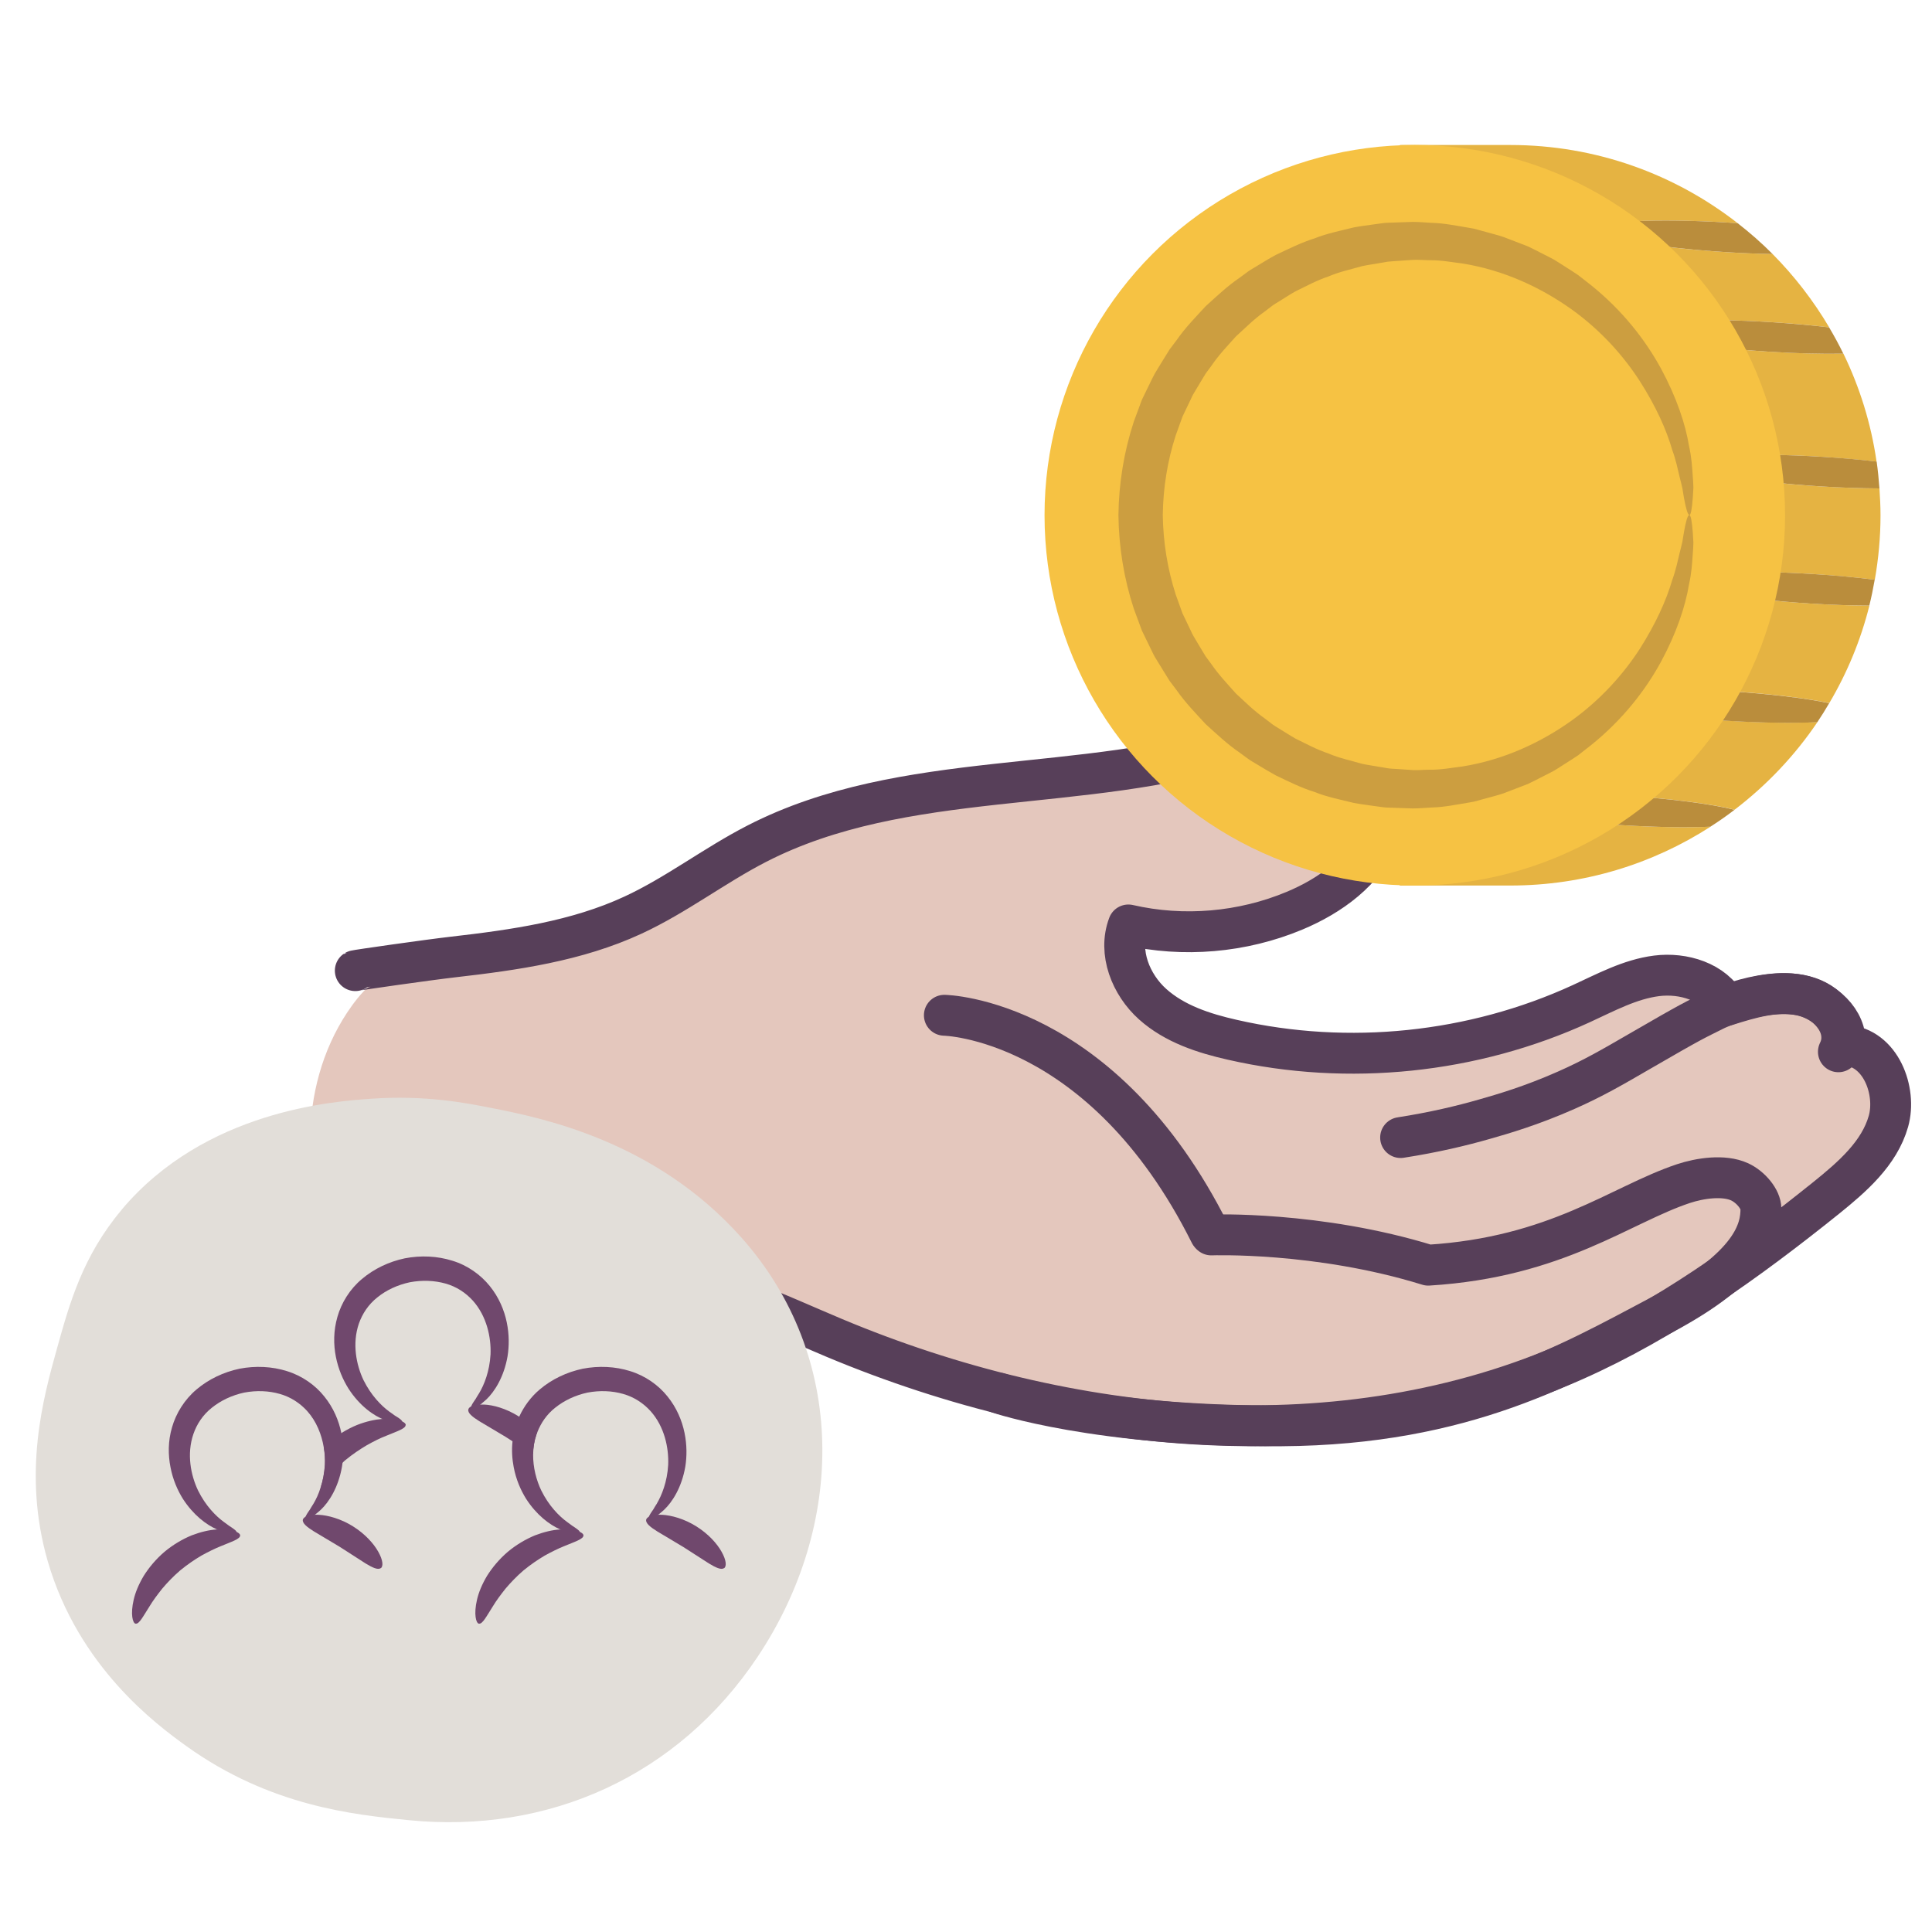 <?xml version="1.0" encoding="UTF-8"?><svg id="Illustration" xmlns="http://www.w3.org/2000/svg" viewBox="0 0 200 200"><defs><style>.cls-1{fill:#70486d;}.cls-2{fill:#e4c7bd;}.cls-3{fill:none;stroke:#573f59;stroke-linecap:round;stroke-linejoin:round;stroke-width:4.23px;}.cls-4{fill:#f6c243;}.cls-5{fill:#e5b342;}.cls-6{fill:#ba8d3c;}.cls-7{fill:#cc9e40;}.cls-8{fill:#e2ded9;}</style></defs><path class="cls-2" d="M38.29,101.99c-.91.82-1.68,1.81-2.36,2.84-2.58,3.9-3.82,8.58-3.82,13.24s1.23,9.4,3.59,13.46c1.17,2.02,2.63,3.88,4.34,5.47.62.58,1.81,2.01,2.74,1.82.72-.15,1.48-.65,2.15-.95.74-.33,1.48-.66,2.22-.98,5.83-2.51,12.03-4.68,18.45-4.62.67,0,1.34.04,2,.09,6.59.56,12.67,3.6,18.77,6.15,24.22,10.14,52.55,12.98,76.56,2.34,9.48-4.2,17.98-10.33,26.08-16.83,2.71-2.17,5.52-4.6,6.46-7.94.88-3.12-.78-7.68-4.47-7.89.19-2.56-2.22-4.72-4.75-5.19s-5.1.31-7.55,1.08c-1.31-2.46-4.47-3.41-7.23-3.06-2.76.35-5.27,1.72-7.8,2.88-11.2,5.14-24.1,6.48-36.11,3.74-2.97-.68-5.98-1.65-8.25-3.68s-3.6-5.37-2.52-8.21c5.7,1.3,11.8.78,17.19-1.47,3.72-1.56,7.27-4.12,8.8-7.86s.35-8.73-3.29-10.49c-3.39-1.65-7.37-.12-10.96,1.04-16.34,5.27-34.94,2.52-50.21,10.37-4.39,2.26-8.34,5.33-12.83,7.4-5.81,2.69-12.26,3.6-18.62,4.33-2.54.29-5.19.6-7.35,1.96-.45.28-.86.61-1.25.96Z"/><path class="cls-3" d="M36.78,100.48c.07-.05,7.57-1.12,10.11-1.41,6.36-.73,12.81-1.64,18.62-4.33,4.48-2.07,8.43-5.14,12.83-7.4,15.27-7.85,33.87-5.1,50.21-10.37,3.59-1.16,7.57-2.69,10.96-1.04,3.63,1.76,4.81,6.75,3.29,10.49s-5.07,6.3-8.8,7.86c-5.39,2.25-11.49,2.78-17.19,1.47-1.08,2.85.25,6.18,2.52,8.21s5.28,3.01,8.25,3.68c12.01,2.74,24.92,1.4,36.11-3.74,2.53-1.16,5.04-2.53,7.8-2.88,2.76-.35,5.92.6,7.23,3.06,2.45-.77,5.02-1.55,7.55-1.08s4.94,2.63,4.75,5.19c3.69.22,5.35,4.77,4.47,7.89-.95,3.34-3.76,5.76-6.46,7.94-8.09,6.49-16.59,12.62-26.08,16.83-24,10.64-52.34,7.8-76.56-2.34-6.1-2.56-12.18-5.59-18.77-6.15-.67-.06-1.33-.09-2-.09-6.43-.06-24.19,7.15-25.01,7.69"/><path class="cls-3" d="M144.99,117.76c3.42-.53,6.35-1.23,8.71-1.91,1.86-.53,4.8-1.38,8.44-2.99,2.8-1.24,4.76-2.38,7.57-4.01,5.71-3.31,5.64-3.2,7.81-4.29.89-.44,8.05-3.45,11.57-.25.35.32,1.6,1.47,1.57,3.15,0,.53-.15,1.01-.35,1.42"/><path class="cls-3" d="M125.39,127.84s11.03-.41,22.46,3.13c13.34-.82,19.87-6.26,26.41-8.44,1.71-.57,4.18-.94,5.82-.19,1.17.54,2.21,1.82,2.21,2.78,0,2.18-.79,5.99-10.33,11.03-9.54,5.04-20.3,11.32-39.29,11.45-18.99.12-29.28-3.38-29.28-3.38"/><path class="cls-3" d="M97.76,105.1s16.33.27,27.5,22.6"/><path class="cls-5" d="M175.12,47.98c.05-.84,6.11-1.15,13.53-.69,2.01.13,3.9.3,5.61.49-.57-3.95-1.75-7.71-3.43-11.17-2.18.04-4.82-.03-7.65-.2-7.42-.46-13.39-1.52-13.34-2.37.05-.84,6.11-1.15,13.53-.69,2.16.13,4.19.32,5.99.54-1.64-2.77-3.61-5.32-5.86-7.59-1.5-.03-3.12-.09-4.82-.2-7.42-.46-13.39-1.52-13.34-2.37.05-.84,6.11-1.15,13.53-.69.34.02.68.05,1.02.07-6.5-5.07-14.67-8.1-23.55-8.1h-11.4c-6.49,6.87-26.93,28.13-26.93,38.33,0,10.77,19.78,31.37,26.93,38.33h11.4c7.64,0,14.75-2.24,20.73-6.09-2.41.1-5.63.06-9.17-.16-7.42-.46-13.39-1.52-13.34-2.37.05-.84,6.11-1.15,13.53-.69,4.9.31,9.16.87,11.48,1.46,3.32-2.54,6.23-5.6,8.57-9.07-2.44.12-5.78.08-9.45-.15-7.42-.46-13.39-1.52-13.34-2.37.05-.84,6.11-1.15,13.53-.69,4.27.27,8.06.73,10.49,1.24,1.84-3.11,3.25-6.5,4.15-10.09-1.83,0-3.89-.08-6.08-.21-7.42-.46-13.39-1.52-13.34-2.37.05-.84,6.11-1.15,13.53-.69,2.34.15,4.54.35,6.45.59.38-2.17.59-4.39.59-6.67,0-.94-.05-1.86-.11-2.78-1.83,0-3.9-.08-6.1-.21-7.42-.46-13.39-1.52-13.34-2.37Z"/><path class="cls-6" d="M188.65,47.29c-7.42-.46-13.48-.15-13.53.69-.05.84,5.92,1.9,13.34,2.37,2.19.14,4.26.2,6.1.21-.07-.94-.16-1.86-.29-2.78-1.71-.2-3.6-.37-5.61-.49Z"/><path class="cls-6" d="M165.34,72.24c-.05.84,5.92,1.9,13.34,2.37,3.67.23,7.01.27,9.45.15.43-.64.84-1.3,1.23-1.97-2.44-.51-6.22-.97-10.49-1.24-7.42-.46-13.48-.15-13.53.69Z"/><path class="cls-6" d="M174.09,60.11c-.05.84,5.92,1.9,13.34,2.37,2.19.14,4.25.2,6.08.21.22-.88.4-1.77.56-2.68-1.91-.24-4.11-.45-6.45-.59-7.42-.46-13.48-.15-13.53.69Z"/><path class="cls-6" d="M169.83,34.04c-.05.84,5.92,1.9,13.34,2.37,2.84.18,5.47.24,7.65.2-.45-.93-.95-1.84-1.47-2.72-1.8-.22-3.83-.4-5.99-.54-7.42-.46-13.48-.15-13.53.69Z"/><path class="cls-6" d="M165.34,23.73c-.05.84,5.92,1.9,13.34,2.37,1.7.11,3.32.17,4.82.2-1.13-1.14-2.34-2.2-3.61-3.19-.34-.02-.67-.05-1.02-.07-7.42-.46-13.48-.15-13.53.69Z"/><path class="cls-6" d="M154.55,83.05c-.05.84,5.92,1.9,13.34,2.37,3.54.22,6.75.26,9.17.16.86-.55,1.69-1.13,2.5-1.75-2.32-.59-6.58-1.16-11.48-1.46-7.42-.46-13.48-.15-13.53.69Z"/><circle class="cls-4" cx="146.46" cy="53.34" r="38.33"/><path class="cls-7" d="M174.87,53.34c.16,0,.28-.62.37-1.84.02-.3.04-.65.06-1.02,0-.38-.04-.78-.07-1.23-.06-.89-.12-1.93-.38-3.06-.37-2.3-1.3-5.06-2.89-8.01-1.6-2.94-3.98-6.04-7.32-8.71-.42-.33-.85-.66-1.28-1-.45-.31-.92-.6-1.39-.9-.48-.29-.94-.63-1.45-.88-.51-.26-1.03-.52-1.55-.79-.26-.13-.53-.26-.79-.39-.28-.11-.55-.22-.83-.32-.56-.22-1.12-.43-1.69-.65-.57-.2-1.18-.34-1.77-.51-.6-.15-1.2-.37-1.83-.45-1.25-.2-2.52-.48-3.83-.51-.65-.03-1.31-.1-1.98-.1-.67.02-1.34.05-2.01.07-.34.02-.68.01-1.02.05l-1.02.14c-.68.1-1.37.18-2.05.31-1.35.34-2.75.61-4.08,1.14-1.37.43-2.67,1.08-4,1.71-.65.34-1.27.74-1.91,1.12-.31.2-.65.37-.95.59l-.91.67c-1.25.85-2.35,1.9-3.49,2.93-1.04,1.13-2.13,2.24-3.02,3.53l-.71.94-.62,1-.62,1.01c-.21.33-.41.68-.58,1.04-.35.72-.7,1.44-1.05,2.16-.28.75-.56,1.51-.84,2.27-1.01,3.08-1.55,6.36-1.59,9.68.04,3.33.58,6.6,1.59,9.68.28.76.56,1.52.84,2.27.35.72.7,1.44,1.05,2.16.16.36.36.71.58,1.04l.62,1.01.62,1,.71.94c.9,1.29,1.98,2.4,3.02,3.53,1.14,1.03,2.24,2.08,3.49,2.93l.91.67c.3.22.63.39.95.59.64.38,1.27.77,1.91,1.12,1.33.63,2.63,1.29,4,1.71,1.33.54,2.73.8,4.08,1.14.68.13,1.37.21,2.05.31l1.02.14c.34.04.68.03,1.02.05.68.02,1.35.05,2.01.07.67,0,1.32-.07,1.98-.1,1.31-.03,2.58-.31,3.83-.51.63-.08,1.22-.3,1.83-.45.6-.17,1.2-.31,1.77-.51.57-.22,1.13-.44,1.69-.65.28-.11.56-.22.83-.32.26-.13.53-.26.79-.39.52-.26,1.04-.53,1.55-.79.52-.25.97-.59,1.45-.88.47-.3.94-.59,1.39-.9.43-.34.86-.67,1.28-1,3.34-2.67,5.72-5.77,7.32-8.71,1.59-2.95,2.51-5.7,2.89-8.01.26-1.14.32-2.17.38-3.06.03-.45.07-.85.07-1.23-.02-.38-.04-.72-.06-1.02-.09-1.22-.21-1.84-.37-1.84-.16,0-.35.62-.55,1.78-.05.29-.1.61-.16.97-.07.35-.18.74-.28,1.15-.2.83-.39,1.78-.77,2.82-.61,2.1-1.72,4.55-3.36,7.13-1.66,2.56-3.99,5.22-7.08,7.44-3.09,2.2-6.92,4.04-11.31,4.74-1.1.13-2.21.35-3.35.33-.57,0-1.15.06-1.72.04-.58-.04-1.16-.08-1.75-.12-.29-.02-.59-.02-.88-.07l-.88-.15c-.59-.11-1.18-.18-1.77-.31-1.16-.34-2.36-.58-3.49-1.07-1.18-.39-2.28-.99-3.41-1.54-.55-.31-1.08-.66-1.62-.99-.27-.17-.55-.32-.81-.52l-.77-.59c-1.06-.74-1.98-1.66-2.95-2.55-.87-.98-1.79-1.94-2.55-3.05l-.6-.81-.52-.86-.52-.87c-.18-.29-.35-.58-.48-.89-.29-.61-.59-1.23-.88-1.84-.23-.64-.47-1.29-.7-1.94-.84-2.62-1.3-5.4-1.34-8.24.04-2.84.49-5.62,1.34-8.24.23-.65.47-1.29.7-1.94.29-.62.59-1.23.88-1.84.13-.31.3-.61.48-.89l.52-.87.52-.86.6-.81c.75-1.11,1.67-2.07,2.55-3.05.97-.88,1.89-1.81,2.95-2.55l.77-.59c.25-.2.54-.34.81-.52.55-.33,1.07-.69,1.62-.99,1.13-.55,2.23-1.15,3.41-1.54,1.14-.49,2.34-.74,3.49-1.07.59-.13,1.18-.2,1.77-.31l.88-.15c.29-.04.59-.04.88-.07.59-.04,1.17-.08,1.75-.12.58-.02,1.15.03,1.72.04,1.15-.02,2.25.2,3.35.33,4.38.7,8.22,2.54,11.31,4.74,3.1,2.22,5.42,4.87,7.08,7.44,1.65,2.58,2.76,5.03,3.36,7.13.38,1.03.57,1.99.77,2.82.1.41.21.8.28,1.15.06.36.11.68.16.97.21,1.16.4,1.78.55,1.78Z"/><path class="cls-8" d="M12.6,125.23c-4.04,4.8-5.39,9.66-6.7,14.36-1.43,5.14-3.59,12.91-.96,22.02,3.17,10.94,11.25,16.92,14.36,19.15,8.68,6.23,17.36,7.1,22.98,7.66,14.48,1.45,27.9-4.54,36.15-16.91,9.1-13.65,9.3-31.07-1.69-43.41-8.93-10.03-20.69-12.38-25.85-13.4-2.72-.54-6.91-1.35-12.45-.96-3.88.27-17.2,1.21-25.85,11.49Z"/><path class="cls-1" d="M48.77,145.77c.05.07.22.04.5-.1.14-.07.31-.16.49-.29.17-.14.37-.31.59-.51.85-.81,1.82-2.33,2.19-4.46.17-1.06.18-2.26-.08-3.52-.26-1.26-.81-2.59-1.76-3.76-.94-1.17-2.31-2.15-3.87-2.62-1.55-.49-3.26-.57-4.92-.25-1.66.35-3.2,1.09-4.44,2.14-1.25,1.04-2.13,2.47-2.54,3.92-.42,1.45-.41,2.88-.16,4.14.25,1.26.73,2.37,1.3,3.28,1.17,1.82,2.65,2.84,3.75,3.25.28.1.53.17.74.23.22.05.41.06.57.07.31.02.47-.02.5-.1s-.1-.22-.33-.38c-.12-.09-.27-.17-.44-.28-.16-.12-.35-.26-.56-.4-.83-.61-1.88-1.67-2.67-3.26-.75-1.58-1.19-3.78-.48-5.85.36-1.02.98-1.98,1.92-2.72.92-.75,2.09-1.29,3.35-1.56,1.27-.24,2.55-.19,3.69.13,1.15.32,2.1.96,2.83,1.76,1.46,1.63,1.91,3.83,1.84,5.57-.1,1.77-.66,3.16-1.19,4.04-.14.22-.26.41-.36.59-.11.17-.22.31-.29.43-.15.25-.21.41-.16.48Z"/><path class="cls-1" d="M41.99,147.52c0,.37-.85.63-2.03,1.12-.6.23-1.28.57-1.99.97-.71.42-1.46.92-2.19,1.52-.11.1-.22.18-.32.29-.58.53-1.1,1.08-1.55,1.62-.25.31-.48.62-.7.91.22-.67.37-1.44.43-2.31.03-.58-.01-1.2-.12-1.84.2-.2.41-.41.64-.6.38-.32.78-.6,1.18-.85.54-.34,1.09-.62,1.63-.84.94-.37,1.83-.56,2.59-.62h.02c.94-.06,1.64.07,2.04.25.25.11.39.25.38.37Z"/><path class="cls-1" d="M55.62,148.26c-.03.07-.05.13-.08.2-.24.69-.35,1.4-.36,2.09-.06-.04-.13-.08-.2-.12-.53-.34-1.19-.77-1.94-1.24-.23-.15-.48-.3-.72-.46-1.05-.63-2-1.2-2.72-1.62-.71-.45-1.19-.83-1.12-1.19.02-.13.11-.23.28-.32.22-.12.55-.2.96-.2.13,0,.25,0,.39,0,.96.04,2.28.41,3.53,1.19.03.02.06.04.09.06.76.48,1.4,1.06,1.87,1.62Z"/><path class="cls-1" d="M70.94,151.84c-.37,2.13-1.34,3.65-2.19,4.45-.22.2-.42.37-.59.5,0,0-.02.01-.03.02-.18.12-.34.21-.47.27-.28.14-.44.17-.49.1-.03-.03-.03-.09,0-.17.03-.08.08-.18.16-.31.07-.13.18-.26.29-.43.1-.18.22-.37.36-.59.52-.88,1.09-2.27,1.19-4.04.07-1.74-.37-3.95-1.84-5.58-.72-.79-1.68-1.44-2.82-1.76-1.14-.33-2.42-.38-3.69-.14-1.26.27-2.42.82-3.34,1.56-.88.69-1.48,1.58-1.85,2.53-.03.07-.05.13-.08.2-.24.69-.35,1.4-.36,2.09-.02,1.38.34,2.7.84,3.75.79,1.6,1.85,2.66,2.67,3.26.21.15.4.29.56.41.16.11.32.2.43.29.18.13.29.23.32.31.01.03.02.05.01.07-.03.08-.19.12-.49.1-.16-.01-.35-.03-.57-.08-.22-.06-.46-.14-.74-.23-.08-.03-.17-.07-.26-.11-1.07-.47-2.41-1.47-3.49-3.14-.57-.91-1.05-2.02-1.29-3.28-.16-.84-.23-1.76-.12-2.71.04-.47.14-.95.28-1.43.11-.37.25-.75.42-1.12.48-1.04,1.19-2.02,2.12-2.8,1.24-1.05,2.79-1.79,4.44-2.14,1.66-.32,3.37-.24,4.92.25,1.56.48,2.93,1.45,3.86,2.62.95,1.17,1.5,2.5,1.76,3.76.26,1.26.25,2.46.08,3.52Z"/><path class="cls-1" d="M49.58,168.08c.37.06.76-.73,1.45-1.81.33-.55.78-1.16,1.29-1.8.53-.63,1.15-1.28,1.87-1.9.73-.6,1.48-1.11,2.19-1.53.72-.4,1.4-.73,1.99-.97,1.18-.49,2.03-.75,2.03-1.12.01-.32-.89-.71-2.42-.62-.76.04-1.66.25-2.6.61-.94.39-1.91.95-2.81,1.7-.89.76-1.61,1.63-2.15,2.49-.52.87-.87,1.72-1.04,2.47-.35,1.49-.11,2.45.21,2.49Z"/><path class="cls-1" d="M74.96,162.34c.28-.2.22-.85-.26-1.7-.47-.85-1.38-1.86-2.63-2.64-1.25-.78-2.57-1.14-3.54-1.19-.97-.05-1.58.19-1.64.52-.06.35.41.74,1.13,1.19.71.42,1.66.99,2.71,1.62,1.03.66,1.96,1.26,2.66,1.71.72.44,1.28.69,1.56.48Z"/><path class="cls-1" d="M35.46,151.42c-.02.15-.04.29-.06.42-.37,2.13-1.34,3.65-2.19,4.45-.22.2-.42.37-.59.5,0,0-.02.01-.03.02-.18.12-.34.21-.47.27-.28.14-.44.17-.49.1-.03-.03-.03-.09,0-.17.03-.08.08-.18.16-.31.07-.13.18-.26.29-.43.1-.18.22-.37.36-.59.27-.45.55-1.03.76-1.73.22-.67.37-1.44.43-2.31.03-.58-.01-1.2-.12-1.84-.22-1.29-.74-2.65-1.72-3.74-.72-.79-1.68-1.44-2.82-1.76-1.14-.33-2.42-.38-3.69-.14-1.26.27-2.42.82-3.34,1.56-.94.74-1.57,1.71-1.92,2.73-.71,2.07-.27,4.26.48,5.84.79,1.6,1.85,2.66,2.67,3.26.21.15.4.29.56.41.16.11.32.2.43.29.18.13.29.23.32.31.01.03.02.05.01.07-.03.08-.19.12-.49.1-.16-.01-.35-.03-.57-.08-.22-.06-.46-.14-.74-.23-.08-.03-.17-.07-.26-.11-1.07-.47-2.41-1.47-3.49-3.14-.57-.91-1.05-2.02-1.29-3.28-.25-1.26-.27-2.69.16-4.14.41-1.44,1.29-2.87,2.54-3.92,1.24-1.05,2.79-1.79,4.44-2.14,1.66-.32,3.37-.24,4.92.25,1.56.48,2.93,1.45,3.86,2.62.95,1.17,1.5,2.5,1.76,3.76,0,.01,0,.03,0,.04.22,1.08.24,2.13.13,3.06Z"/><path class="cls-1" d="M14.04,168.08c.37.06.76-.73,1.45-1.81.33-.55.78-1.16,1.29-1.8.53-.63,1.15-1.28,1.87-1.9.73-.6,1.48-1.11,2.19-1.53.72-.4,1.4-.73,1.99-.97,1.18-.49,2.03-.75,2.03-1.12.01-.32-.89-.71-2.42-.62-.76.04-1.66.25-2.6.61-.94.39-1.91.95-2.81,1.7-.89.76-1.61,1.63-2.15,2.49-.52.87-.87,1.72-1.04,2.47-.35,1.49-.11,2.45.21,2.49Z"/><path class="cls-1" d="M39.42,162.34c.28-.2.22-.85-.26-1.7-.47-.85-1.38-1.86-2.63-2.64-1.25-.78-2.57-1.14-3.54-1.19-.97-.05-1.58.19-1.64.52-.06.35.41.74,1.13,1.19.71.42,1.66.99,2.71,1.62,1.03.66,1.96,1.26,2.66,1.71.72.44,1.28.69,1.56.48Z"/></svg>